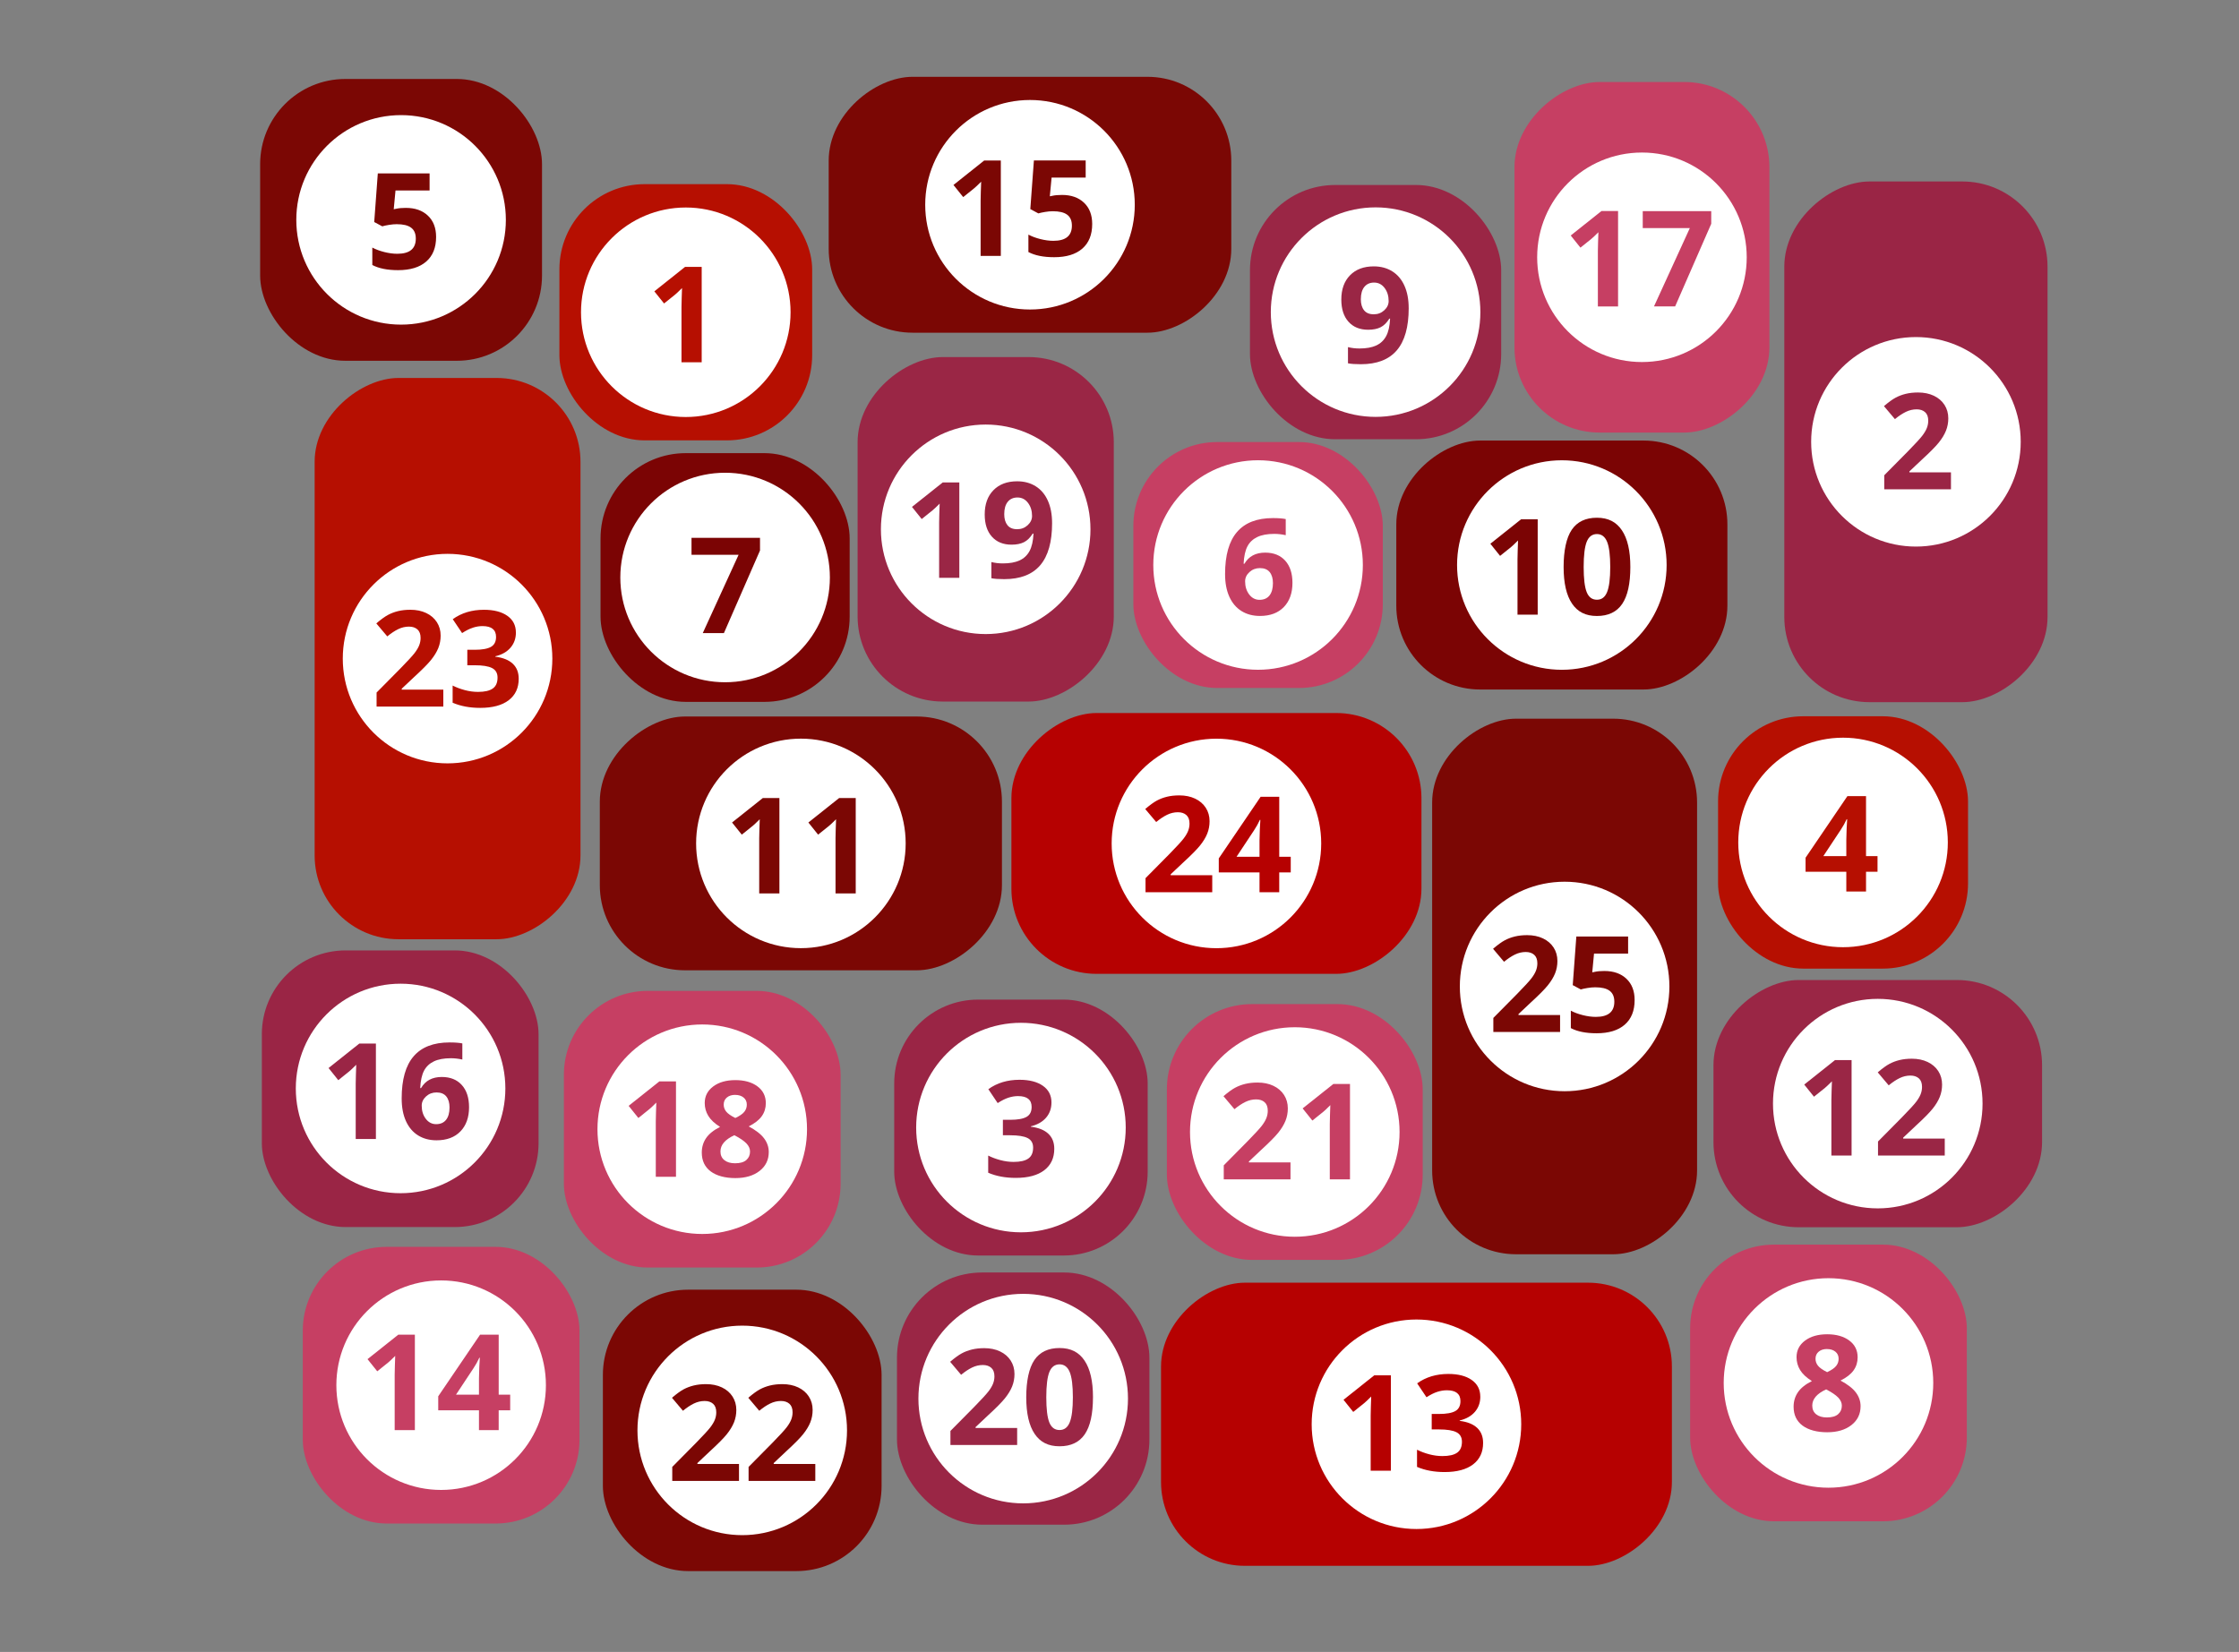 <?xml version="1.0" encoding="UTF-8"?>
<svg id="calendar-desktop" xmlns="http://www.w3.org/2000/svg" viewBox="0 0 1683 1242">
  <rect x="0" y="0" width="1683" height="1242" fill="#808080" stroke="none"/>
  <g id="day-14">
    <rect x="227.59" y="937.45" width="208" height="208" rx="63.03" ry="63.03" fill="#c63f63" stroke-width="0"/>
    <circle cx="331.59" cy="1041.45" r="78.76" fill="#fff" stroke-width="0"/>
    <g>
      <path d="m311.84,1075.22h-15.17v-41.52l.15-6.82.25-7.46c-2.52,2.52-4.27,4.17-5.25,4.96l-8.25,6.63-7.31-9.13,23.12-18.4h12.47v71.75Z" fill="#c63f63" stroke-width="0"/>
      <path d="m383.49,1060.35h-8.64v14.87h-14.82v-14.87h-30.62v-10.55l31.46-46.33h13.99v45.1h8.64v11.78Zm-23.46-11.78v-12.17c0-2.03.08-4.97.25-8.83.16-3.86.29-6.1.39-6.72h-.39c-1.21,2.68-2.67,5.3-4.37,7.85l-13.15,19.88h17.28Z" fill="#c63f63" stroke-width="0"/>
    </g>
  </g>
  <g id="day-23">
    <rect x="125.42" y="395.25" width="422" height="199.83" rx="63.03" ry="63.03" transform="translate(831.59 158.75) rotate(90)" fill="#b60f01" stroke-width="0"/>
    <circle cx="336.42" cy="495.17" r="78.76" fill="#fff" stroke-width="0"/>
    <g>
      <path d="m333.23,531.24h-50.16v-10.55l18.01-18.21c5.33-5.46,8.82-9.25,10.46-11.36,1.63-2.11,2.81-4.07,3.53-5.87.72-1.8,1.08-3.66,1.08-5.59,0-2.88-.79-5.02-2.38-6.43-1.59-1.41-3.71-2.11-6.36-2.11-2.78,0-5.48.64-8.1,1.91-2.62,1.28-5.35,3.09-8.2,5.45l-8.25-9.77c3.53-3.01,6.46-5.14,8.79-6.38,2.32-1.24,4.86-2.2,7.61-2.87,2.75-.67,5.82-1.01,9.23-1.01,4.48,0,8.44.82,11.88,2.45,3.44,1.64,6.1,3.93,8,6.87,1.9,2.94,2.85,6.31,2.85,10.11,0,3.31-.58,6.4-1.74,9.3-1.16,2.9-2.96,5.86-5.4,8.91s-6.73,7.38-12.88,13.01l-9.23,8.69v.69h31.26v12.76Z" fill="#b60f01" stroke-width="0"/>
      <path d="m387.8,475.53c0,4.48-1.36,8.29-4.07,11.44s-6.53,5.3-11.44,6.48v.29c5.79.72,10.18,2.48,13.15,5.28,2.98,2.8,4.46,6.57,4.46,11.31,0,6.9-2.5,12.28-7.51,16.12-5.01,3.85-12.16,5.77-21.45,5.77-7.79,0-14.69-1.29-20.71-3.88v-12.91c2.78,1.41,5.84,2.55,9.18,3.44s6.64,1.33,9.91,1.33c5.01,0,8.7-.85,11.09-2.55,2.39-1.7,3.58-4.43,3.58-8.2,0-3.37-1.38-5.76-4.12-7.17-2.75-1.41-7.13-2.11-13.15-2.11h-5.45v-11.63h5.55c5.56,0,9.63-.73,12.2-2.18,2.57-1.46,3.85-3.95,3.85-7.48,0-5.43-3.4-8.15-10.21-8.15-2.36,0-4.75.39-7.19,1.18-2.44.79-5.15,2.14-8.12,4.07l-7.02-10.45c6.54-4.71,14.35-7.07,23.41-7.07,7.43,0,13.29,1.51,17.59,4.52,4.3,3.01,6.45,7.2,6.45,12.56Z" fill="#b60f01" stroke-width="0"/>
    </g>
  </g>
  <g id="day-05">
    <rect x="195.54" y="59.37" width="211.88" height="211.88" rx="64.07" ry="64.07" fill="#7b0704" stroke-width="0"/>
    <circle cx="301.48" cy="165.31" r="78.76" fill="#fff" stroke-width="0"/>
    <path d="m305.09,156.3c6.94,0,12.46,1.95,16.56,5.84,4.11,3.89,6.16,9.23,6.16,16,0,8.02-2.47,14.18-7.41,18.5s-12.01,6.48-21.2,6.48c-7.98,0-14.43-1.29-19.34-3.88v-13.1c2.58,1.37,5.6,2.5,9.03,3.36,3.44.87,6.69,1.3,9.77,1.3,9.26,0,13.89-3.79,13.89-11.39s-4.79-10.85-14.38-10.85c-1.73,0-3.65.17-5.74.51s-3.8.71-5.1,1.1l-6.04-3.24,2.7-36.56h38.92v12.86h-25.62l-1.33,14.09,1.72-.34c2-.46,4.47-.69,7.41-.69Z" fill="#7b0704" stroke-width="0"/>
  </g>
  <g id="day-16">
    <rect x="196.82" y="714.56" width="208" height="208" rx="63.03" ry="63.03" fill="#9a2545" stroke-width="0"/>
    <circle cx="301.11" cy="818.35" r="78.76" fill="#fff" stroke-width="0"/>
    <g>
      <path d="m282.55,856.34h-15.17v-41.52l.15-6.82.25-7.46c-2.52,2.52-4.27,4.17-5.25,4.96l-8.25,6.63-7.31-9.13,23.12-18.41h12.47v71.75Z" fill="#9a2545" stroke-width="0"/>
      <path d="m301.93,825.86c0-14.2,3-24.77,9.01-31.71,6-6.94,14.99-10.4,26.97-10.4,4.09,0,7.3.25,9.62.74v12.12c-2.91-.65-5.79-.98-8.64-.98-5.2,0-9.45.79-12.74,2.36-3.29,1.57-5.75,3.89-7.39,6.97-1.64,3.08-2.6,7.44-2.9,13.1h.64c3.24-5.56,8.42-8.34,15.56-8.34,6.41,0,11.44,2.01,15.07,6.04,3.63,4.02,5.45,9.59,5.45,16.69,0,7.66-2.16,13.72-6.48,18.18-4.32,4.47-10.31,6.7-17.96,6.7-5.3,0-9.92-1.23-13.86-3.68-3.94-2.45-6.99-6.04-9.13-10.75-2.14-4.71-3.21-10.39-3.21-17.03Zm25.91,19.34c3.24,0,5.73-1.09,7.46-3.26,1.73-2.18,2.6-5.28,2.6-9.3,0-3.5-.81-6.26-2.43-8.27s-4.07-3.02-7.34-3.02c-3.08,0-5.7,1-7.88,2.99-2.18,2-3.26,4.32-3.26,6.97,0,3.89,1.02,7.18,3.07,9.87,2.04,2.68,4.64,4.02,7.78,4.02Z" fill="#9a2545" stroke-width="0"/>
    </g>
  </g>
  <g id="day-22">
    <rect x="453.17" y="969.65" width="209.5" height="211.58" rx="64.07" ry="64.07" transform="translate(1115.84 2150.88) rotate(180)" fill="#7b0704" stroke-width="0"/>
    <circle cx="557.92" cy="1075.44" r="78.76" fill="#fff" stroke-width="0"/>
    <g>
      <path d="m555.48,1113.45h-50.16v-10.55l18.01-18.21c5.33-5.46,8.82-9.25,10.46-11.36,1.63-2.11,2.81-4.07,3.53-5.87.72-1.8,1.08-3.66,1.08-5.59,0-2.88-.79-5.02-2.38-6.43-1.59-1.41-3.71-2.11-6.36-2.11-2.78,0-5.48.64-8.1,1.91-2.62,1.28-5.35,3.09-8.2,5.45l-8.25-9.77c3.53-3.01,6.46-5.14,8.79-6.38,2.32-1.24,4.86-2.2,7.61-2.87,2.75-.67,5.82-1.01,9.23-1.01,4.48,0,8.44.82,11.88,2.45,3.44,1.64,6.1,3.93,8,6.87,1.9,2.95,2.85,6.32,2.85,10.11,0,3.3-.58,6.4-1.74,9.3-1.16,2.89-2.96,5.86-5.4,8.91s-6.73,7.38-12.88,13.01l-9.23,8.69v.69h31.26v12.76Z" fill="#7b0704" stroke-width="0"/>
      <path d="m612.85,1113.45h-50.16v-10.55l18.01-18.21c5.33-5.46,8.82-9.25,10.45-11.36s2.81-4.07,3.53-5.87c.72-1.8,1.08-3.66,1.08-5.59,0-2.88-.79-5.02-2.38-6.43-1.59-1.41-3.71-2.11-6.36-2.11-2.78,0-5.48.64-8.1,1.91s-5.35,3.09-8.2,5.45l-8.25-9.77c3.53-3.01,6.46-5.14,8.79-6.38,2.32-1.24,4.86-2.2,7.61-2.87,2.75-.67,5.82-1.01,9.23-1.01,4.48,0,8.44.82,11.88,2.45,3.44,1.64,6.1,3.93,8,6.87,1.9,2.95,2.85,6.32,2.85,10.11,0,3.3-.58,6.4-1.74,9.3-1.16,2.89-2.96,5.86-5.4,8.91-2.44,3.04-6.73,7.38-12.88,13.01l-9.23,8.69v.69h31.26v12.76Z" fill="#7b0704" stroke-width="0"/>
    </g>
  </g>
  <g id="day-18">
    <rect x="423.86" y="745" width="208" height="208" rx="63.03" ry="63.03" transform="translate(1055.72 1698) rotate(180)" fill="#c63f63" stroke-width="0"/>
    <circle cx="527.86" cy="849" r="78.76" fill="#fff" stroke-width="0"/>
    <g>
      <path d="m508.11,884.77h-15.17v-41.52l.15-6.82.25-7.46c-2.52,2.52-4.27,4.17-5.25,4.96l-8.25,6.63-7.31-9.13,23.12-18.4h12.47v71.75Z" fill="#c63f63" stroke-width="0"/>
      <path d="m552.73,812.08c6.87,0,12.41,1.56,16.61,4.69,4.2,3.12,6.31,7.34,6.31,12.64,0,3.67-1.01,6.93-3.04,9.79-2.03,2.86-5.3,5.42-9.82,7.68,5.37,2.88,9.22,5.88,11.56,9.01,2.34,3.12,3.51,6.55,3.51,10.28,0,5.89-2.31,10.62-6.92,14.21s-10.68,5.37-18.21,5.37-14.02-1.67-18.5-5.01c-4.48-3.34-6.72-8.07-6.72-14.18,0-4.09,1.09-7.72,3.26-10.9s5.67-5.97,10.48-8.39c-4.09-2.58-7.04-5.35-8.83-8.29s-2.7-6.17-2.7-9.67c0-5.14,2.13-9.29,6.38-12.47,4.25-3.17,9.8-4.76,16.64-4.76Zm-11.19,53.59c0,2.81.98,5.01,2.95,6.58,1.96,1.57,4.65,2.36,8.05,2.36,3.76,0,6.58-.81,8.44-2.43,1.87-1.62,2.8-3.75,2.8-6.4,0-2.19-.92-4.25-2.77-6.16-1.85-1.91-4.85-3.95-9.01-6.11-6.97,3.21-10.45,7.26-10.45,12.17Zm11.09-42.5c-2.58,0-4.67.66-6.26,1.99-1.59,1.33-2.38,3.1-2.38,5.33,0,1.96.63,3.72,1.89,5.28,1.26,1.55,3.54,3.15,6.85,4.79,3.21-1.5,5.45-3.04,6.72-4.61,1.28-1.57,1.91-3.39,1.91-5.45,0-2.26-.82-4.04-2.45-5.35-1.64-1.31-3.73-1.96-6.28-1.96Z" fill="#c63f63" stroke-width="0"/>
    </g>
  </g>
  <g id="day-11">
    <rect x="506.6" y="482.97" width="190.82" height="302.28" rx="64.07" ry="64.07" transform="translate(-32.11 1236.12) rotate(-90)" fill="#7b0704" stroke-width="0"/>
    <circle cx="602.01" cy="634.11" r="78.76" fill="#fff" stroke-width="0"/>
    <g>
      <path d="m585.85,671.74h-15.17v-41.52l.15-6.82.25-7.46c-2.52,2.52-4.27,4.17-5.25,4.96l-8.25,6.63-7.31-9.13,23.12-18.4h12.47v71.75Z" fill="#7b0704" stroke-width="0"/>
      <path d="m643.22,671.74h-15.17v-41.52l.15-6.82.25-7.46c-2.52,2.52-4.27,4.17-5.25,4.96l-8.25,6.63-7.31-9.13,23.12-18.4h12.47v71.75Z" fill="#7b0704" stroke-width="0"/>
    </g>
  </g>
  <g id="day-07">
    <rect x="451.41" y="340.69" width="187.26" height="187.01" rx="64.07" ry="64.07" fill="#7b0404" stroke-width="0"/>
    <circle cx="545.04" cy="434.19" r="78.76" fill="#fff" stroke-width="0"/>
    <path d="m528.24,476.02l26.94-58.9h-35.39v-12.76h51.49v9.52l-27.14,62.13h-15.9Z" fill="#7b0404" stroke-width="0"/>
  </g>
  <g id="day-01">
    <rect x="420.49" y="138.45" width="190" height="192.64" rx="64.07" ry="64.07" fill="#b60f01" stroke-width="0"/>
    <circle cx="515.49" cy="234.77" r="78.76" fill="#fff" stroke-width="0"/>
    <path d="m527.43,272.38h-15.17v-41.52l.15-6.82.25-7.46c-2.52,2.52-4.27,4.17-5.25,4.96l-8.25,6.63-7.31-9.13,23.12-18.4h12.47v71.75Z" fill="#b60f01" stroke-width="0"/>
  </g>
  <g id="day-20">
    <rect x="674.23" y="956.72" width="189.75" height="189.62" rx="64.07" ry="64.07" fill="#9a2645" stroke-width="0"/>
    <circle cx="769.11" cy="1051.54" r="78.76" fill="#fff" stroke-width="0"/>
    <g>
      <path d="m764.58,1086.4h-50.16v-10.55l18.01-18.21c5.33-5.46,8.82-9.25,10.45-11.36,1.64-2.11,2.81-4.07,3.53-5.87.72-1.8,1.08-3.66,1.08-5.59,0-2.88-.79-5.02-2.38-6.43-1.59-1.41-3.71-2.11-6.36-2.11-2.78,0-5.48.64-8.1,1.91-2.62,1.28-5.35,3.09-8.2,5.45l-8.25-9.77c3.53-3.01,6.46-5.14,8.79-6.38,2.32-1.24,4.86-2.2,7.61-2.87,2.75-.67,5.82-1.01,9.23-1.01,4.48,0,8.44.82,11.88,2.45,3.44,1.64,6.1,3.93,8,6.87,1.9,2.95,2.85,6.32,2.85,10.11,0,3.31-.58,6.41-1.74,9.3-1.16,2.9-2.96,5.87-5.4,8.91s-6.73,7.38-12.88,13.01l-9.23,8.69v.69h31.26v12.76Z" fill="#9a2645" stroke-width="0"/>
      <path d="m821.56,1050.52c0,12.53-2.05,21.81-6.16,27.83-4.11,6.02-10.43,9.03-18.97,9.03s-14.52-3.11-18.72-9.33c-4.2-6.22-6.31-15.39-6.31-27.53s2.04-22,6.14-28c4.09-6,10.39-9.01,18.9-9.01s14.54,3.14,18.77,9.42c4.24,6.28,6.36,15.48,6.36,27.58Zm-35.09,0c0,8.8.76,15.11,2.28,18.92,1.52,3.81,4.08,5.72,7.68,5.72s6.09-1.93,7.66-5.79c1.57-3.86,2.36-10.14,2.36-18.85s-.79-15.12-2.38-18.97c-1.59-3.84-4.13-5.77-7.63-5.77s-6.12,1.92-7.66,5.77c-1.54,3.85-2.31,10.17-2.31,18.97Z" fill="#9a2645" stroke-width="0"/>
    </g>
  </g>
  <g id="day-03">
    <rect x="672.16" y="751.55" width="190.52" height="192.4" rx="63.03" ry="63.03" fill="#9a2545" stroke-width="0"/>
    <circle cx="767.42" cy="847.75" r="78.76" fill="#fff" stroke-width="0"/>
    <path d="m790.36,828.91c0,4.48-1.36,8.29-4.07,11.44-2.72,3.14-6.53,5.3-11.44,6.48v.29c5.79.72,10.17,2.48,13.15,5.28,2.98,2.8,4.47,6.57,4.47,11.31,0,6.9-2.5,12.28-7.51,16.12-5.01,3.85-12.16,5.77-21.45,5.77-7.79,0-14.69-1.29-20.71-3.88v-12.91c2.78,1.41,5.84,2.55,9.18,3.44,3.34.88,6.64,1.33,9.92,1.33,5.01,0,8.7-.85,11.09-2.55,2.39-1.7,3.58-4.43,3.58-8.2,0-3.37-1.37-5.76-4.12-7.17-2.75-1.41-7.13-2.11-13.15-2.11h-5.45v-11.63h5.55c5.56,0,9.63-.73,12.2-2.18,2.57-1.46,3.85-3.95,3.85-7.49,0-5.43-3.4-8.15-10.21-8.15-2.36,0-4.75.39-7.19,1.18s-5.15,2.14-8.12,4.07l-7.02-10.45c6.54-4.71,14.35-7.07,23.41-7.07,7.43,0,13.29,1.51,17.6,4.52,4.3,3.01,6.45,7.2,6.45,12.56Z" fill="#9a2545" stroke-width="0"/>
  </g>
  <g id="day-19">
    <rect x="611.42" y="301.68" width="259" height="192.58" rx="64.07" ry="64.07" transform="translate(342.95 1138.88) rotate(-90)" fill="#9a2645" stroke-width="0"/>
    <circle cx="740.92" cy="397.96" r="78.76" fill="#fff" stroke-width="0"/>
    <g>
      <path d="m721.09,434.45h-15.17v-41.52l.15-6.82.25-7.46c-2.52,2.52-4.27,4.17-5.25,4.96l-8.25,6.63-7.31-9.13,23.12-18.4h12.47v71.75Z" fill="#9a2645" stroke-width="0"/>
      <path d="m790.83,393.32c0,14.14-2.98,24.69-8.93,31.66-5.96,6.97-14.97,10.45-27.04,10.45-4.25,0-7.48-.23-9.67-.69v-12.17c2.75.69,5.63,1.03,8.64,1.03,5.07,0,9.24-.74,12.52-2.23,3.27-1.49,5.77-3.83,7.51-7.02,1.73-3.19,2.73-7.58,2.99-13.18h-.59c-1.9,3.08-4.09,5.24-6.58,6.48-2.49,1.24-5.59,1.86-9.33,1.86-6.25,0-11.17-2-14.77-6.01-3.6-4.01-5.4-9.58-5.4-16.71,0-7.69,2.18-13.77,6.55-18.23,4.37-4.47,10.31-6.7,17.84-6.7,5.3,0,9.94,1.24,13.91,3.73,3.98,2.49,7.03,6.09,9.15,10.82,2.13,4.73,3.19,10.36,3.19,16.91Zm-25.96-19.29c-3.14,0-5.6,1.08-7.36,3.24s-2.65,5.27-2.65,9.33c0,3.47.8,6.22,2.41,8.25,1.6,2.03,4.04,3.04,7.31,3.04,3.08,0,5.71-1.01,7.9-3.02,2.19-2.01,3.29-4.33,3.29-6.94,0-3.89-1.02-7.18-3.07-9.87-2.04-2.68-4.66-4.02-7.83-4.02Z" fill="#9a2645" stroke-width="0"/>
    </g>
  </g>
  <g id="day-15">
    <rect x="678.02" y="2.63" width="192.39" height="302.62" rx="63.03" ry="63.03" transform="translate(620.28 928.16) rotate(-90)" fill="#7b0704" stroke-width="0"/>
    <circle cx="774.22" cy="153.94" r="78.76" fill="#fff" stroke-width="0"/>
    <g>
      <path d="m752.28,192.4h-15.17v-41.52l.15-6.82.25-7.46c-2.52,2.52-4.27,4.17-5.25,4.96l-8.25,6.63-7.31-9.13,23.12-18.4h12.47v71.75Z" fill="#7b0704" stroke-width="0"/>
      <path d="m798.26,146.56c6.94,0,12.46,1.95,16.56,5.84,4.11,3.89,6.16,9.23,6.16,16,0,8.02-2.47,14.18-7.41,18.5-4.94,4.32-12.01,6.48-21.2,6.48-7.98,0-14.43-1.29-19.34-3.88v-13.1c2.58,1.37,5.59,2.5,9.03,3.36,3.44.87,6.69,1.3,9.77,1.3,9.26,0,13.89-3.8,13.89-11.39s-4.79-10.85-14.38-10.85c-1.74,0-3.65.17-5.74.52s-3.79.71-5.1,1.1l-6.04-3.24,2.7-36.56h38.92v12.86h-25.62l-1.33,14.09,1.72-.34c2-.46,4.47-.69,7.41-.69Z" fill="#7b0704" stroke-width="0"/>
    </g>
  </g>
  <g id="day-13">
    <rect x="958.28" y="878.83" width="212.87" height="384" rx="63.03" ry="63.03" transform="translate(-6.11 2135.54) rotate(-90)" fill="#b60101" stroke-width="0"/>
    <circle cx="1064.71" cy="1070.83" r="78.76" fill="#fff" stroke-width="0"/>
    <g>
      <path d="m1045.47,1105.77h-15.17v-41.52l.15-6.82.25-7.46c-2.52,2.52-4.27,4.17-5.25,4.96l-8.25,6.63-7.31-9.13,23.12-18.41h12.47v71.75Z" fill="#b60101" stroke-width="0"/>
      <path d="m1112.71,1050.07c0,4.48-1.36,8.29-4.07,11.44-2.72,3.14-6.53,5.3-11.44,6.48v.29c5.79.72,10.18,2.48,13.15,5.28,2.98,2.8,4.46,6.57,4.46,11.31,0,6.9-2.5,12.28-7.51,16.12-5.01,3.84-12.16,5.77-21.45,5.77-7.79,0-14.69-1.29-20.71-3.88v-12.91c2.78,1.41,5.84,2.55,9.18,3.44,3.34.88,6.64,1.33,9.91,1.33,5.01,0,8.7-.85,11.09-2.55,2.39-1.7,3.58-4.43,3.58-8.2,0-3.37-1.38-5.76-4.12-7.17-2.75-1.41-7.13-2.11-13.15-2.11h-5.45v-11.63h5.55c5.56,0,9.63-.73,12.2-2.18,2.57-1.46,3.85-3.95,3.85-7.48,0-5.43-3.4-8.15-10.21-8.15-2.36,0-4.75.39-7.19,1.18-2.44.79-5.15,2.14-8.12,4.07l-7.02-10.45c6.54-4.71,14.35-7.07,23.41-7.07,7.43,0,13.29,1.5,17.59,4.52,4.3,3.01,6.45,7.2,6.45,12.56Z" fill="#b60101" stroke-width="0"/>
    </g>
  </g>
  <g id="day-21">
    <rect x="877.11" y="754.93" width="192.3" height="192.32" rx="64.07" ry="64.07" fill="#c63f63" stroke-width="0"/>
    <circle cx="973.26" cy="851.09" r="78.76" fill="#fff" stroke-width="0"/>
    <g>
      <path d="m970.03,886.7h-50.16v-10.55l18.01-18.21c5.33-5.46,8.82-9.25,10.46-11.36,1.63-2.11,2.81-4.07,3.53-5.87.72-1.8,1.08-3.66,1.08-5.59,0-2.88-.79-5.02-2.38-6.43-1.59-1.41-3.71-2.11-6.36-2.11-2.78,0-5.48.64-8.1,1.91-2.62,1.28-5.35,3.09-8.2,5.45l-8.25-9.77c3.53-3.01,6.46-5.14,8.79-6.38s4.86-2.2,7.61-2.87,5.82-1.01,9.23-1.01c4.48,0,8.44.82,11.88,2.45,3.44,1.64,6.1,3.93,8,6.87,1.9,2.95,2.85,6.32,2.85,10.11,0,3.31-.58,6.41-1.74,9.3-1.16,2.9-2.96,5.87-5.4,8.91s-6.73,7.38-12.88,13.01l-9.23,8.69v.69h31.26v12.76Z" fill="#c63f63" stroke-width="0"/>
      <path d="m1014.74,886.7h-15.17v-41.52l.15-6.82.25-7.46c-2.52,2.52-4.27,4.17-5.25,4.96l-8.25,6.63-7.31-9.13,23.12-18.4h12.47v71.75Z" fill="#c63f63" stroke-width="0"/>
    </g>
  </g>
  <g id="day-24">
    <rect x="816.3" y="480.03" width="196.11" height="308.23" rx="64.07" ry="64.07" transform="translate(1548.5 -280.22) rotate(90)" fill="#b60101" stroke-width="0"/>
    <circle cx="914.36" cy="634.14" r="78.76" fill="#fff" stroke-width="0"/>
    <g>
      <path d="m911.22,670.8h-50.16v-10.55l18.01-18.21c5.33-5.46,8.82-9.25,10.45-11.36s2.81-4.07,3.53-5.87c.72-1.8,1.08-3.66,1.08-5.59,0-2.88-.79-5.02-2.38-6.43-1.59-1.41-3.71-2.11-6.36-2.11-2.78,0-5.48.64-8.1,1.91s-5.35,3.09-8.2,5.45l-8.25-9.77c3.53-3.01,6.46-5.14,8.79-6.38,2.32-1.24,4.86-2.2,7.61-2.87,2.75-.67,5.82-1.01,9.23-1.01,4.48,0,8.44.82,11.88,2.45,3.44,1.64,6.1,3.93,8,6.87s2.85,6.31,2.85,10.11c0,3.31-.58,6.4-1.74,9.3-1.16,2.9-2.96,5.86-5.4,8.91-2.44,3.04-6.73,7.38-12.88,13.01l-9.23,8.69v.69h31.26v12.76Z" fill="#b60101" stroke-width="0"/>
      <path d="m970.21,655.93h-8.64v14.87h-14.82v-14.87h-30.62v-10.55l31.46-46.33h13.99v45.1h8.64v11.78Zm-23.46-11.78v-12.17c0-2.03.08-4.97.25-8.83.16-3.86.29-6.1.39-6.72h-.39c-1.21,2.68-2.67,5.3-4.37,7.85l-13.15,19.88h17.28Z" fill="#b60101" stroke-width="0"/>
    </g>
  </g>
  <g id="day-06">
    <rect x="851.91" y="332.34" width="187.5" height="184.91" rx="63.03" ry="63.03" transform="translate(1891.33 849.6) rotate(180)" fill="#c63f63" stroke-width="0"/>
    <circle cx="945.66" cy="424.8" r="78.76" fill="#fff" stroke-width="0"/>
    <path d="m920.86,431.64c0-14.2,3-24.77,9.01-31.71,6-6.94,14.99-10.41,26.97-10.41,4.09,0,7.3.25,9.62.74v12.12c-2.91-.65-5.79-.98-8.64-.98-5.2,0-9.45.79-12.74,2.36s-5.75,3.89-7.39,6.97c-1.64,3.08-2.6,7.44-2.9,13.1h.64c3.24-5.56,8.42-8.34,15.56-8.34,6.41,0,11.44,2.01,15.07,6.04,3.63,4.02,5.45,9.59,5.45,16.69,0,7.66-2.16,13.72-6.48,18.18-4.32,4.47-10.31,6.7-17.96,6.7-5.3,0-9.92-1.23-13.86-3.68-3.94-2.45-6.99-6.04-9.13-10.75-2.14-4.71-3.21-10.39-3.21-17.03Zm25.91,19.34c3.24,0,5.73-1.09,7.46-3.26s2.6-5.28,2.6-9.3c0-3.5-.81-6.26-2.43-8.27-1.62-2.01-4.07-3.02-7.34-3.02-3.08,0-5.7,1-7.88,2.99-2.18,2-3.26,4.32-3.26,6.97,0,3.89,1.02,7.18,3.07,9.87,2.04,2.68,4.64,4.02,7.78,4.02Z" fill="#c63f63" stroke-width="0"/>
  </g>
  <g id="day-09">
    <rect x="939.58" y="139.09" width="188.84" height="191.17" rx="64.07" ry="64.07" transform="translate(2067.99 469.34) rotate(-180)" fill="#9a2645" stroke-width="0"/>
    <circle cx="1034" cy="234.67" r="78.76" fill="#fff" stroke-width="0"/>
    <path d="m1058.88,231.73c0,14.14-2.98,24.69-8.93,31.66-5.96,6.97-14.97,10.45-27.04,10.45-4.25,0-7.48-.23-9.67-.69v-12.17c2.75.69,5.63,1.03,8.64,1.03,5.07,0,9.24-.74,12.52-2.23,3.27-1.49,5.77-3.83,7.51-7.02,1.73-3.19,2.73-7.58,2.99-13.18h-.59c-1.9,3.08-4.09,5.24-6.58,6.48-2.49,1.24-5.6,1.86-9.33,1.86-6.25,0-11.17-2-14.77-6.01-3.6-4.01-5.4-9.58-5.4-16.71,0-7.69,2.18-13.77,6.55-18.23,4.37-4.47,10.31-6.7,17.84-6.7,5.3,0,9.94,1.24,13.91,3.73,3.98,2.49,7.03,6.09,9.15,10.82,2.13,4.73,3.19,10.36,3.19,16.91Zm-25.96-19.29c-3.14,0-5.6,1.08-7.36,3.24-1.77,2.16-2.65,5.27-2.65,9.33,0,3.47.8,6.22,2.4,8.25,1.6,2.03,4.04,3.04,7.31,3.04,3.08,0,5.71-1.01,7.9-3.02,2.19-2.01,3.29-4.33,3.29-6.94,0-3.89-1.02-7.18-3.07-9.87-2.04-2.68-4.65-4.02-7.83-4.02Z" fill="#9a2645" stroke-width="0"/>
  </g>
  <g id="day-25">
    <rect x="974.75" y="642.11" width="402.66" height="199.14" rx="63.03" ry="63.03" transform="translate(434.4 1917.76) rotate(-90)" fill="#7b0704" stroke-width="0"/>
    <circle cx="1176.08" cy="741.68" r="78.76" fill="#fff" stroke-width="0"/>
    <g>
      <path d="m1172.67,775.88h-50.16v-10.55l18.01-18.21c5.33-5.46,8.82-9.25,10.46-11.36,1.63-2.11,2.81-4.07,3.53-5.87.72-1.8,1.08-3.66,1.08-5.59,0-2.88-.79-5.02-2.38-6.43-1.59-1.41-3.71-2.11-6.36-2.11-2.78,0-5.48.64-8.1,1.91-2.62,1.28-5.35,3.09-8.2,5.45l-8.25-9.77c3.53-3.01,6.46-5.14,8.79-6.38,2.32-1.24,4.86-2.2,7.61-2.87,2.75-.67,5.82-1.01,9.23-1.01,4.48,0,8.44.82,11.88,2.45,3.44,1.64,6.1,3.93,8,6.87,1.9,2.94,2.85,6.31,2.85,10.11,0,3.3-.58,6.4-1.74,9.3-1.16,2.9-2.96,5.86-5.4,8.91s-6.73,7.38-12.88,13.01l-9.23,8.69v.69h31.26v12.76Z" fill="#7b0704" stroke-width="0"/>
      <path d="m1205.99,730.04c6.94,0,12.46,1.95,16.56,5.84,4.11,3.89,6.16,9.23,6.16,16,0,8.02-2.47,14.18-7.41,18.5s-12.01,6.48-21.2,6.48c-7.98,0-14.43-1.29-19.34-3.88v-13.1c2.58,1.37,5.59,2.5,9.03,3.36,3.44.87,6.69,1.3,9.77,1.3,9.26,0,13.89-3.79,13.89-11.39s-4.79-10.85-14.38-10.85c-1.73,0-3.65.17-5.74.51-2.09.34-3.8.71-5.1,1.1l-6.04-3.24,2.7-36.56h38.92v12.86h-25.62l-1.33,14.09,1.72-.34c2-.46,4.47-.69,7.41-.69Z" fill="#7b0704" stroke-width="0"/>
    </g>
  </g>
  <g id="day-10">
    <rect x="1080.42" y="300.38" width="187.17" height="248.88" rx="63.03" ry="63.03" transform="translate(1598.82 -749.19) rotate(90)" fill="#7b0404" stroke-width="0"/>
    <circle cx="1174" cy="424.82" r="78.76" fill="#fff" stroke-width="0"/>
    <g>
      <path d="m1155.84,462.15h-15.17v-41.52l.15-6.82.25-7.46c-2.52,2.52-4.27,4.17-5.25,4.96l-8.25,6.63-7.31-9.13,23.12-18.4h12.47v71.75Z" fill="#7b0404" stroke-width="0"/>
      <path d="m1225.49,426.27c0,12.53-2.05,21.81-6.16,27.83-4.11,6.02-10.43,9.03-18.97,9.03s-14.52-3.11-18.72-9.33c-4.2-6.22-6.31-15.39-6.31-27.53s2.04-22,6.14-28c4.09-6,10.39-9.01,18.89-9.01s14.54,3.14,18.77,9.42c4.24,6.28,6.36,15.48,6.36,27.58Zm-35.09,0c0,8.8.76,15.11,2.28,18.92,1.52,3.81,4.08,5.72,7.68,5.72s6.09-1.93,7.66-5.79c1.57-3.86,2.36-10.14,2.36-18.85s-.79-15.12-2.38-18.97c-1.59-3.84-4.13-5.77-7.63-5.77s-6.12,1.92-7.66,5.77c-1.54,3.85-2.31,10.17-2.31,18.97Z" fill="#7b0404" stroke-width="0"/>
    </g>
  </g>
  <g id="day-17">
    <rect x="1102.42" y="97.63" width="263.58" height="191.63" rx="64.07" ry="64.07" transform="translate(1427.65 -1040.77) rotate(90)" fill="#c63f63" stroke-width="0"/>
    <circle cx="1234.21" cy="193.44" r="78.76" fill="#fff" stroke-width="0"/>
    <g>
      <path d="m1216.25,230.4h-15.17v-41.52l.15-6.82.25-7.46c-2.52,2.52-4.27,4.17-5.25,4.96l-8.25,6.63-7.31-9.13,23.12-18.4h12.47v71.75Z" fill="#c63f63" stroke-width="0"/>
      <path d="m1243.25,230.4l26.95-58.9h-35.39v-12.76h51.48v9.52l-27.14,62.13h-15.9Z" fill="#c63f63" stroke-width="0"/>
    </g>
  </g>
  <g id="day-08">
    <rect x="1270.42" y="935.77" width="208" height="208" rx="63.03" ry="63.03" fill="#c63f63" stroke-width="0"/>
    <circle cx="1374.42" cy="1039.77" r="78.76" fill="#fff" stroke-width="0"/>
    <path d="m1373.42,1003.17c6.87,0,12.41,1.56,16.61,4.69,4.21,3.12,6.31,7.34,6.31,12.64,0,3.67-1.01,6.93-3.04,9.79-2.03,2.86-5.3,5.42-9.82,7.68,5.37,2.88,9.22,5.88,11.56,9.01,2.34,3.12,3.51,6.55,3.51,10.28,0,5.89-2.31,10.62-6.92,14.21s-10.68,5.37-18.21,5.37-14.02-1.67-18.5-5.01c-4.48-3.34-6.72-8.07-6.72-14.18,0-4.09,1.09-7.72,3.26-10.9s5.67-5.97,10.48-8.39c-4.09-2.58-7.04-5.35-8.83-8.29-1.8-2.94-2.7-6.17-2.7-9.67,0-5.14,2.13-9.29,6.38-12.47,4.25-3.17,9.8-4.76,16.64-4.76Zm-11.19,53.59c0,2.81.98,5.01,2.94,6.58,1.96,1.57,4.65,2.36,8.05,2.36,3.76,0,6.58-.81,8.44-2.43,1.87-1.62,2.8-3.75,2.8-6.4,0-2.19-.92-4.25-2.77-6.16s-4.85-3.95-9.01-6.11c-6.97,3.21-10.45,7.26-10.45,12.17Zm11.09-42.5c-2.59,0-4.67.66-6.26,1.99-1.59,1.33-2.38,3.1-2.38,5.33,0,1.96.63,3.72,1.89,5.28,1.26,1.55,3.54,3.15,6.85,4.79,3.21-1.5,5.45-3.04,6.72-4.61,1.28-1.57,1.91-3.39,1.91-5.45,0-2.26-.82-4.04-2.45-5.35-1.64-1.31-3.73-1.96-6.28-1.96Z" fill="#c63f63" stroke-width="0"/>
  </g>
  <g id="day-12">
    <rect x="1318.53" y="706.25" width="185.88" height="247" rx="64.07" ry="64.07" transform="translate(581.72 2241.23) rotate(-90)" fill="#9a2645" stroke-width="0"/>
    <circle cx="1411.47" cy="829.75" r="78.76" fill="#fff" stroke-width="0"/>
    <g>
      <path d="m1391.78,868.78h-15.17v-41.52l.15-6.82.25-7.46c-2.52,2.52-4.27,4.17-5.25,4.96l-8.25,6.62-7.31-9.13,23.12-18.4h12.47v71.75Z" fill="#9a2645" stroke-width="0"/>
      <path d="m1461.82,868.78h-50.16v-10.55l18.01-18.21c5.33-5.46,8.82-9.25,10.46-11.36,1.63-2.11,2.81-4.07,3.53-5.87.72-1.8,1.08-3.66,1.08-5.59,0-2.88-.79-5.02-2.38-6.43-1.59-1.41-3.71-2.11-6.36-2.11-2.78,0-5.48.64-8.1,1.91-2.62,1.28-5.35,3.09-8.2,5.45l-8.25-9.77c3.53-3.01,6.46-5.14,8.79-6.38s4.86-2.2,7.61-2.87,5.82-1.01,9.23-1.01c4.48,0,8.44.82,11.88,2.46,3.44,1.64,6.1,3.93,8,6.87,1.9,2.94,2.85,6.31,2.85,10.11,0,3.31-.58,6.41-1.74,9.3-1.16,2.9-2.96,5.87-5.4,8.91s-6.73,7.38-12.88,13.01l-9.23,8.69v.69h31.26v12.76Z" fill="#9a2645" stroke-width="0"/>
    </g>
  </g>
  <g id="day-04">
    <rect x="1291.42" y="538.53" width="187.9" height="189.73" rx="64.07" ry="64.07" transform="translate(2770.74 1266.78) rotate(180)" fill="#b60f01" stroke-width="0"/>
    <circle cx="1385.37" cy="633.39" r="78.76" fill="#fff" stroke-width="0"/>
    <path d="m1411.29,655.43h-8.64v14.87h-14.82v-14.87h-30.63v-10.55l31.46-46.33h13.99v45.1h8.64v11.78Zm-23.46-11.78v-12.17c0-2.03.08-4.97.25-8.83.16-3.86.29-6.1.39-6.72h-.39c-1.21,2.68-2.67,5.3-4.37,7.85l-13.15,19.88h17.28Z" fill="#b60f01" stroke-width="0"/>
  </g>
  <g id="day-02">
    <rect x="1244.42" y="233.25" width="391.48" height="197.86" rx="64.07" ry="64.07" transform="translate(1107.97 1772.34) rotate(-90)" fill="#9a2545" stroke-width="0"/>
    <circle cx="1440.16" cy="332.18" r="78.76" fill="#fff" stroke-width="0"/>
    <path d="m1466.5,367.88h-50.16v-10.55l18.01-18.21c5.33-5.46,8.82-9.25,10.45-11.36s2.81-4.07,3.53-5.87c.72-1.8,1.08-3.66,1.08-5.59,0-2.88-.79-5.02-2.38-6.43-1.59-1.41-3.71-2.11-6.36-2.11-2.78,0-5.48.64-8.1,1.91-2.62,1.28-5.35,3.09-8.2,5.45l-8.25-9.77c3.53-3.01,6.46-5.14,8.79-6.38s4.86-2.2,7.61-2.87,5.82-1.01,9.23-1.01c4.48,0,8.44.82,11.88,2.45,3.44,1.64,6.1,3.93,8,6.87,1.9,2.95,2.85,6.32,2.85,10.11,0,3.31-.58,6.41-1.74,9.3-1.16,2.9-2.96,5.87-5.4,8.91-2.44,3.04-6.73,7.38-12.88,13.01l-9.23,8.69v.69h31.26v12.76Z" fill="#9a2545" stroke-width="0"/>
  </g>
</svg>